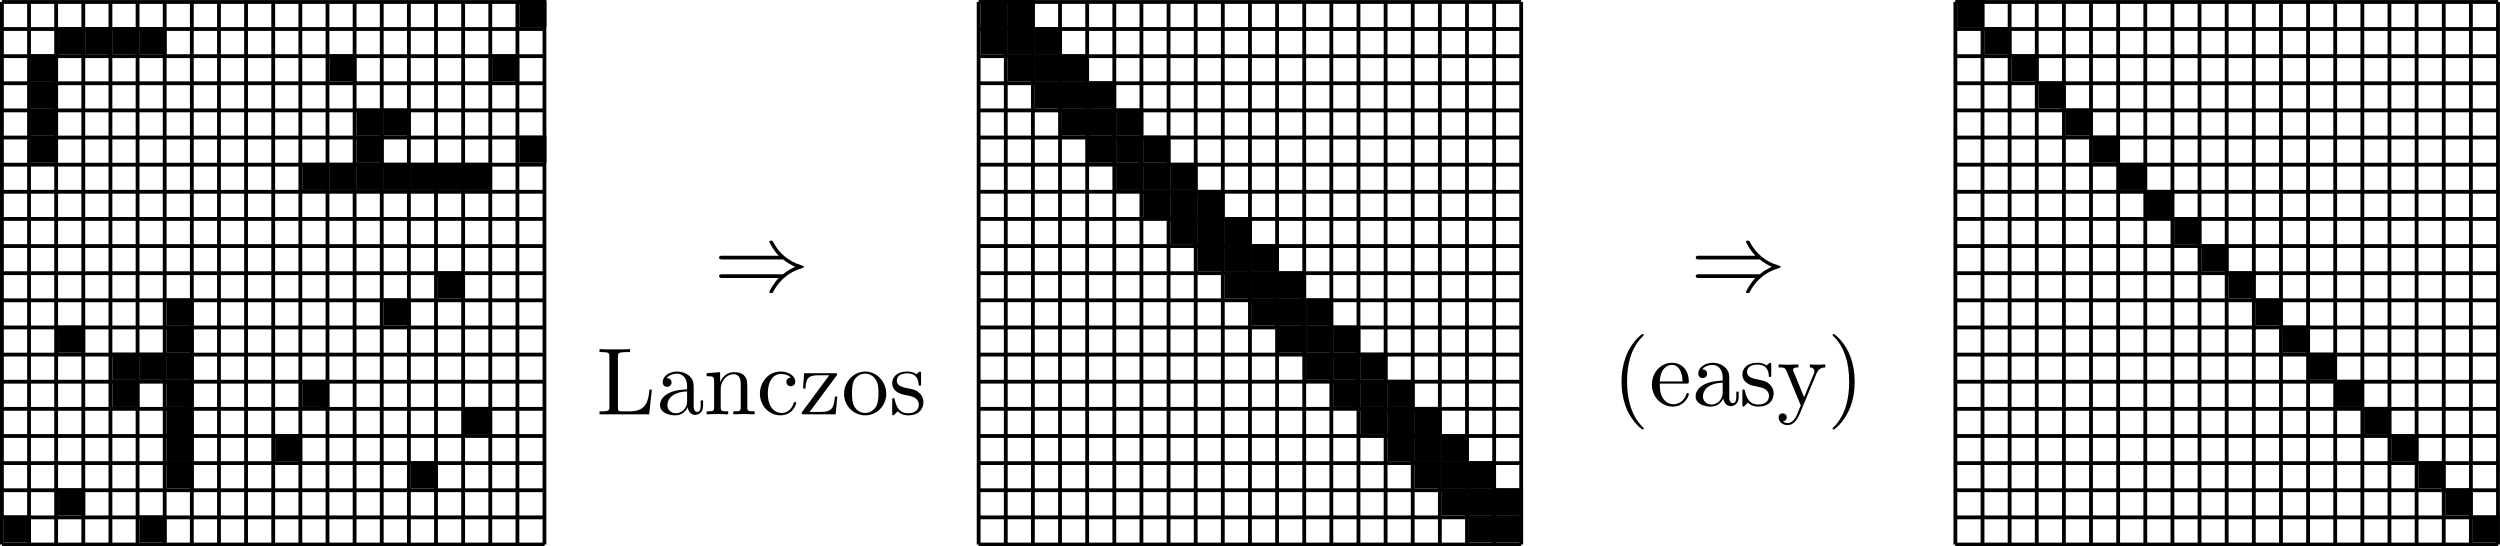 <?xml version="1.0" encoding="UTF-8"?>
<svg xmlns="http://www.w3.org/2000/svg" xmlns:xlink="http://www.w3.org/1999/xlink" width="261.214pt" height="57.092pt" viewBox="0 0 261.214 57.092" version="1.1">
<defs>
<g>
<symbol overflow="visible" id="glyph0-0">
<path style="stroke:none;" d=""/>
</symbol>
<symbol overflow="visible" id="glyph0-1">
<path style="stroke:none;" d="M 7.234 -3.266 C 7.656 -2.906 8.172 -2.641 8.5 -2.5 C 8.141 -2.328 7.641 -2.078 7.234 -1.719 L 0.906 -1.719 C 0.734 -1.719 0.547 -1.719 0.547 -1.531 C 0.547 -1.328 0.734 -1.328 0.891 -1.328 L 6.781 -1.328 C 6.312 -0.875 5.797 0.016 5.797 0.141 C 5.797 0.25 5.922 0.25 5.984 0.25 C 6.062 0.25 6.125 0.25 6.172 0.172 C 6.375 -0.203 6.656 -0.734 7.312 -1.312 C 8 -1.922 8.656 -2.188 9.188 -2.344 C 9.344 -2.406 9.359 -2.406 9.375 -2.438 C 9.406 -2.438 9.406 -2.469 9.406 -2.5 C 9.406 -2.516 9.406 -2.531 9.391 -2.547 L 9.359 -2.578 C 9.344 -2.578 9.328 -2.594 9.141 -2.656 C 7.797 -3.047 6.797 -3.953 6.234 -5.031 C 6.125 -5.219 6.125 -5.234 5.984 -5.234 C 5.922 -5.234 5.797 -5.234 5.797 -5.125 C 5.797 -5 6.297 -4.125 6.781 -3.656 L 0.891 -3.656 C 0.734 -3.656 0.547 -3.656 0.547 -3.453 C 0.547 -3.266 0.734 -3.266 0.906 -3.266 Z M 7.234 -3.266 "/>
</symbol>
<symbol overflow="visible" id="glyph1-0">
<path style="stroke:none;" d=""/>
</symbol>
<symbol overflow="visible" id="glyph1-1">
<path style="stroke:none;" d="M 5.797 -2.578 L 5.547 -2.578 C 5.438 -1.562 5.297 -0.312 3.547 -0.312 L 2.734 -0.312 C 2.266 -0.312 2.25 -0.375 2.25 -0.703 L 2.25 -6.016 C 2.25 -6.359 2.25 -6.5 3.188 -6.5 L 3.516 -6.5 L 3.516 -6.812 C 3.156 -6.781 2.25 -6.781 1.844 -6.781 C 1.453 -6.781 0.672 -6.781 0.328 -6.812 L 0.328 -6.5 L 0.562 -6.5 C 1.328 -6.5 1.359 -6.391 1.359 -6.031 L 1.359 -0.781 C 1.359 -0.422 1.328 -0.312 0.562 -0.312 L 0.328 -0.312 L 0.328 0 L 5.516 0 Z M 5.797 -2.578 "/>
</symbol>
<symbol overflow="visible" id="glyph1-2">
<path style="stroke:none;" d="M 3.312 -0.75 C 3.359 -0.359 3.625 0.062 4.094 0.062 C 4.312 0.062 4.922 -0.078 4.922 -0.891 L 4.922 -1.453 L 4.672 -1.453 L 4.672 -0.891 C 4.672 -0.312 4.422 -0.25 4.312 -0.25 C 3.984 -0.25 3.938 -0.703 3.938 -0.75 L 3.938 -2.734 C 3.938 -3.156 3.938 -3.547 3.578 -3.922 C 3.188 -4.312 2.688 -4.469 2.219 -4.469 C 1.391 -4.469 0.703 -4 0.703 -3.344 C 0.703 -3.047 0.906 -2.875 1.172 -2.875 C 1.453 -2.875 1.625 -3.078 1.625 -3.328 C 1.625 -3.453 1.578 -3.781 1.109 -3.781 C 1.391 -4.141 1.875 -4.25 2.188 -4.25 C 2.688 -4.25 3.25 -3.859 3.25 -2.969 L 3.25 -2.609 C 2.734 -2.578 2.047 -2.547 1.422 -2.25 C 0.672 -1.906 0.422 -1.391 0.422 -0.953 C 0.422 -0.141 1.391 0.109 2.016 0.109 C 2.672 0.109 3.125 -0.297 3.312 -0.75 Z M 3.25 -2.391 L 3.25 -1.391 C 3.25 -0.453 2.531 -0.109 2.078 -0.109 C 1.594 -0.109 1.188 -0.453 1.188 -0.953 C 1.188 -1.5 1.609 -2.328 3.25 -2.391 Z M 3.25 -2.391 "/>
</symbol>
<symbol overflow="visible" id="glyph1-3">
<path style="stroke:none;" d="M 1.094 -3.422 L 1.094 -0.75 C 1.094 -0.312 0.984 -0.312 0.312 -0.312 L 0.312 0 C 0.672 -0.016 1.172 -0.031 1.453 -0.031 C 1.703 -0.031 2.219 -0.016 2.562 0 L 2.562 -0.312 C 1.891 -0.312 1.781 -0.312 1.781 -0.75 L 1.781 -2.594 C 1.781 -3.625 2.5 -4.188 3.125 -4.188 C 3.766 -4.188 3.875 -3.656 3.875 -3.078 L 3.875 -0.75 C 3.875 -0.312 3.766 -0.312 3.094 -0.312 L 3.094 0 C 3.438 -0.016 3.953 -0.031 4.219 -0.031 C 4.469 -0.031 5 -0.016 5.328 0 L 5.328 -0.312 C 4.812 -0.312 4.562 -0.312 4.562 -0.609 L 4.562 -2.516 C 4.562 -3.375 4.562 -3.672 4.25 -4.031 C 4.109 -4.203 3.781 -4.406 3.203 -4.406 C 2.469 -4.406 2 -3.984 1.719 -3.359 L 1.719 -4.406 L 0.312 -4.297 L 0.312 -3.984 C 1.016 -3.984 1.094 -3.922 1.094 -3.422 Z M 1.094 -3.422 "/>
</symbol>
<symbol overflow="visible" id="glyph1-4">
<path style="stroke:none;" d="M 1.172 -2.172 C 1.172 -3.797 1.984 -4.219 2.516 -4.219 C 2.609 -4.219 3.234 -4.203 3.578 -3.844 C 3.172 -3.812 3.109 -3.516 3.109 -3.391 C 3.109 -3.125 3.297 -2.938 3.562 -2.938 C 3.828 -2.938 4.031 -3.094 4.031 -3.406 C 4.031 -4.078 3.266 -4.469 2.5 -4.469 C 1.25 -4.469 0.344 -3.391 0.344 -2.156 C 0.344 -0.875 1.328 0.109 2.484 0.109 C 3.812 0.109 4.141 -1.094 4.141 -1.188 C 4.141 -1.281 4.031 -1.281 4 -1.281 C 3.922 -1.281 3.891 -1.25 3.875 -1.188 C 3.594 -0.266 2.938 -0.141 2.578 -0.141 C 2.047 -0.141 1.172 -0.562 1.172 -2.172 Z M 1.172 -2.172 "/>
</symbol>
<symbol overflow="visible" id="glyph1-5">
<path style="stroke:none;" d="M 3.891 -4 C 3.984 -4.109 3.984 -4.125 3.984 -4.172 C 3.984 -4.297 3.891 -4.297 3.719 -4.297 L 0.531 -4.297 L 0.422 -2.688 L 0.672 -2.688 C 0.734 -3.703 0.922 -4.078 2.016 -4.078 L 3.156 -4.078 L 0.375 -0.312 C 0.281 -0.203 0.281 -0.188 0.281 -0.141 C 0.281 0 0.344 0 0.531 0 L 3.828 0 L 4 -1.859 L 3.75 -1.859 C 3.656 -0.688 3.453 -0.25 2.297 -0.25 L 1.109 -0.25 Z M 3.891 -4 "/>
</symbol>
<symbol overflow="visible" id="glyph1-6">
<path style="stroke:none;" d="M 4.688 -2.141 C 4.688 -3.406 3.703 -4.469 2.5 -4.469 C 1.25 -4.469 0.281 -3.375 0.281 -2.141 C 0.281 -0.844 1.312 0.109 2.484 0.109 C 3.688 0.109 4.688 -0.875 4.688 -2.141 Z M 2.5 -0.141 C 2.062 -0.141 1.625 -0.344 1.359 -0.812 C 1.109 -1.25 1.109 -1.859 1.109 -2.219 C 1.109 -2.609 1.109 -3.141 1.344 -3.578 C 1.609 -4.031 2.078 -4.25 2.484 -4.25 C 2.922 -4.25 3.344 -4.031 3.609 -3.594 C 3.875 -3.172 3.875 -2.594 3.875 -2.219 C 3.875 -1.859 3.875 -1.312 3.656 -0.875 C 3.422 -0.422 2.984 -0.141 2.5 -0.141 Z M 2.5 -0.141 "/>
</symbol>
<symbol overflow="visible" id="glyph1-7">
<path style="stroke:none;" d="M 2.078 -1.938 C 2.297 -1.891 3.109 -1.734 3.109 -1.016 C 3.109 -0.516 2.766 -0.109 1.984 -0.109 C 1.141 -0.109 0.781 -0.672 0.594 -1.531 C 0.562 -1.656 0.562 -1.688 0.453 -1.688 C 0.328 -1.688 0.328 -1.625 0.328 -1.453 L 0.328 -0.125 C 0.328 0.047 0.328 0.109 0.438 0.109 C 0.484 0.109 0.5 0.094 0.688 -0.094 C 0.703 -0.109 0.703 -0.125 0.891 -0.312 C 1.328 0.094 1.781 0.109 1.984 0.109 C 3.125 0.109 3.594 -0.562 3.594 -1.281 C 3.594 -1.797 3.297 -2.109 3.172 -2.219 C 2.844 -2.547 2.453 -2.625 2.031 -2.703 C 1.469 -2.812 0.812 -2.938 0.812 -3.516 C 0.812 -3.875 1.062 -4.281 1.922 -4.281 C 3.016 -4.281 3.078 -3.375 3.094 -3.078 C 3.094 -2.984 3.188 -2.984 3.203 -2.984 C 3.344 -2.984 3.344 -3.031 3.344 -3.219 L 3.344 -4.234 C 3.344 -4.391 3.344 -4.469 3.234 -4.469 C 3.188 -4.469 3.156 -4.469 3.031 -4.344 C 3 -4.312 2.906 -4.219 2.859 -4.188 C 2.484 -4.469 2.078 -4.469 1.922 -4.469 C 0.703 -4.469 0.328 -3.797 0.328 -3.234 C 0.328 -2.891 0.484 -2.609 0.75 -2.391 C 1.078 -2.141 1.359 -2.078 2.078 -1.938 Z M 2.078 -1.938 "/>
</symbol>
<symbol overflow="visible" id="glyph1-8">
<path style="stroke:none;" d="M 3.297 2.391 C 3.297 2.359 3.297 2.344 3.125 2.172 C 1.891 0.922 1.562 -0.969 1.562 -2.5 C 1.562 -4.234 1.938 -5.969 3.172 -7.203 C 3.297 -7.328 3.297 -7.344 3.297 -7.375 C 3.297 -7.453 3.266 -7.484 3.203 -7.484 C 3.094 -7.484 2.203 -6.797 1.609 -5.531 C 1.109 -4.438 0.984 -3.328 0.984 -2.5 C 0.984 -1.719 1.094 -0.516 1.641 0.625 C 2.25 1.844 3.094 2.5 3.203 2.5 C 3.266 2.5 3.297 2.469 3.297 2.391 Z M 3.297 2.391 "/>
</symbol>
<symbol overflow="visible" id="glyph1-9">
<path style="stroke:none;" d="M 1.109 -2.516 C 1.172 -4 2.016 -4.25 2.359 -4.25 C 3.375 -4.25 3.484 -2.906 3.484 -2.516 Z M 1.109 -2.297 L 3.891 -2.297 C 4.109 -2.297 4.141 -2.297 4.141 -2.516 C 4.141 -3.5 3.594 -4.469 2.359 -4.469 C 1.203 -4.469 0.281 -3.438 0.281 -2.188 C 0.281 -0.859 1.328 0.109 2.469 0.109 C 3.688 0.109 4.141 -1 4.141 -1.188 C 4.141 -1.281 4.062 -1.312 4 -1.312 C 3.922 -1.312 3.891 -1.25 3.875 -1.172 C 3.531 -0.141 2.625 -0.141 2.531 -0.141 C 2.031 -0.141 1.641 -0.438 1.406 -0.812 C 1.109 -1.281 1.109 -1.938 1.109 -2.297 Z M 1.109 -2.297 "/>
</symbol>
<symbol overflow="visible" id="glyph1-10">
<path style="stroke:none;" d="M 4.141 -3.344 C 4.391 -3.984 4.906 -3.984 5.062 -3.984 L 5.062 -4.297 C 4.828 -4.281 4.547 -4.266 4.312 -4.266 C 4.141 -4.266 3.672 -4.281 3.453 -4.297 L 3.453 -3.984 C 3.766 -3.984 3.922 -3.812 3.922 -3.562 C 3.922 -3.453 3.906 -3.438 3.859 -3.312 L 2.844 -0.875 L 1.75 -3.547 C 1.703 -3.656 1.688 -3.688 1.688 -3.734 C 1.688 -3.984 2.047 -3.984 2.25 -3.984 L 2.25 -4.297 C 1.984 -4.281 1.328 -4.266 1.156 -4.266 C 0.891 -4.266 0.484 -4.281 0.188 -4.297 L 0.188 -3.984 C 0.672 -3.984 0.859 -3.984 1 -3.641 L 2.5 0 C 2.438 0.125 2.297 0.453 2.25 0.594 C 2.031 1.141 1.75 1.828 1.109 1.828 C 1.062 1.828 0.828 1.828 0.641 1.641 C 0.953 1.609 1.031 1.391 1.031 1.219 C 1.031 0.969 0.844 0.812 0.609 0.812 C 0.406 0.812 0.188 0.938 0.188 1.234 C 0.188 1.688 0.609 2.047 1.109 2.047 C 1.734 2.047 2.141 1.469 2.375 0.906 Z M 4.141 -3.344 "/>
</symbol>
<symbol overflow="visible" id="glyph1-11">
<path style="stroke:none;" d="M 2.875 -2.5 C 2.875 -3.266 2.766 -4.469 2.219 -5.609 C 1.625 -6.828 0.766 -7.484 0.672 -7.484 C 0.609 -7.484 0.562 -7.438 0.562 -7.375 C 0.562 -7.344 0.562 -7.328 0.75 -7.141 C 1.734 -6.156 2.297 -4.578 2.297 -2.5 C 2.297 -0.781 1.938 0.969 0.703 2.219 C 0.562 2.344 0.562 2.359 0.562 2.391 C 0.562 2.453 0.609 2.5 0.672 2.5 C 0.766 2.5 1.672 1.812 2.25 0.547 C 2.766 -0.547 2.875 -1.656 2.875 -2.5 Z M 2.875 -2.5 "/>
</symbol>
</g>
<clipPath id="clip1">
  <path d="M 0 0 L 58 0 L 58 57.094 L 0 57.094 Z M 0 0 "/>
</clipPath>
<clipPath id="clip2">
  <path d="M 102 0 L 160 0 L 160 57.094 L 102 57.094 Z M 102 0 "/>
</clipPath>
<clipPath id="clip3">
  <path d="M 204 0 L 261.215 0 L 261.215 57.094 L 204 57.094 Z M 204 0 "/>
</clipPath>
<clipPath id="clip4">
  <path d="M 258 53 L 261.215 53 L 261.215 57 L 258 57 Z M 258 53 "/>
</clipPath>
</defs>
<g id="surface1">
<g clip-path="url(#clip1)" clip-rule="nonzero">
<path style="fill:none;stroke-width:0.399;stroke-linecap:butt;stroke-linejoin:miter;stroke:rgb(0%,0%,0%);stroke-opacity:1;stroke-miterlimit:10;" d="M 0 -0.002 L 56.696 -0.002 M 0 2.834 L 56.696 2.834 M 0 5.67 L 56.696 5.67 M 0 8.506 L 56.696 8.506 M 0 11.338 L 56.696 11.338 M 0 14.174 L 56.696 14.174 M 0 17.01 L 56.696 17.01 M 0 19.842 L 56.696 19.842 M 0 22.678 L 56.696 22.678 M 0 25.514 L 56.696 25.514 M 0 28.35 L 56.696 28.35 M 0 31.182 L 56.696 31.182 M 0 34.018 L 56.696 34.018 M 0 36.854 L 56.696 36.854 M 0 39.686 L 56.696 39.686 M 0 42.522 L 56.696 42.522 M 0 45.358 L 56.696 45.358 M 0 48.194 L 56.696 48.194 M 0 51.026 L 56.696 51.026 M 0 53.862 L 56.696 53.862 M 0 56.686 L 56.696 56.686 M 0 -0.002 L 0 56.694 M 2.836 -0.002 L 2.836 56.694 M 5.668 -0.002 L 5.668 56.694 M 8.504 -0.002 L 8.504 56.694 M 11.34 -0.002 L 11.34 56.694 M 14.176 -0.002 L 14.176 56.694 M 17.008 -0.002 L 17.008 56.694 M 19.844 -0.002 L 19.844 56.694 M 22.68 -0.002 L 22.68 56.694 M 25.512 -0.002 L 25.512 56.694 M 28.348 -0.002 L 28.348 56.694 M 31.184 -0.002 L 31.184 56.694 M 34.02 -0.002 L 34.02 56.694 M 36.852 -0.002 L 36.852 56.694 M 39.688 -0.002 L 39.688 56.694 M 42.524 -0.002 L 42.524 56.694 M 45.356 -0.002 L 45.356 56.694 M 48.192 -0.002 L 48.192 56.694 M 51.028 -0.002 L 51.028 56.694 M 53.864 -0.002 L 53.864 56.694 M 56.688 -0.002 L 56.688 56.694 " transform="matrix(1,0,0,-1,0.199,56.893)"/>
</g>
<path style=" stroke:none;fill-rule:nonzero;fill:rgb(0%,0%,0%);fill-opacity:1;" d="M 0.398 56.695 L 3.234 56.695 L 3.234 53.859 L 0.398 53.859 Z M 0.398 56.695 "/>
<path style=" stroke:none;fill-rule:nonzero;fill:rgb(0%,0%,0%);fill-opacity:1;" d="M 54.258 2.836 L 57.094 2.836 L 57.094 0 L 54.258 0 Z M 54.258 2.836 "/>
<path style=" stroke:none;fill-rule:nonzero;fill:rgb(0%,0%,0%);fill-opacity:1;" d="M 14.57 56.695 L 17.406 56.695 L 17.406 53.859 L 14.57 53.859 Z M 14.57 56.695 "/>
<path style=" stroke:none;fill-rule:nonzero;fill:rgb(0%,0%,0%);fill-opacity:1;" d="M 54.258 17.008 L 57.094 17.008 L 57.094 14.172 L 54.258 14.172 Z M 54.258 17.008 "/>
<path style=" stroke:none;fill-rule:nonzero;fill:rgb(0%,0%,0%);fill-opacity:1;" d="M 6.066 53.859 L 8.902 53.859 L 8.902 51.023 L 6.066 51.023 Z M 6.066 53.859 "/>
<path style=" stroke:none;fill-rule:nonzero;fill:rgb(0%,0%,0%);fill-opacity:1;" d="M 51.422 8.504 L 54.258 8.504 L 54.258 5.668 L 51.422 5.668 Z M 51.422 8.504 "/>
<path style=" stroke:none;fill-rule:nonzero;fill:rgb(0%,0%,0%);fill-opacity:1;" d="M 17.406 51.023 L 20.242 51.023 L 20.242 48.191 L 17.406 48.191 Z M 17.406 51.023 "/>
<path style=" stroke:none;fill-rule:nonzero;fill:rgb(0%,0%,0%);fill-opacity:1;" d="M 48.586 19.844 L 51.422 19.844 L 51.422 17.008 L 48.586 17.008 Z M 48.586 19.844 "/>
<path style=" stroke:none;fill-rule:nonzero;fill:rgb(0%,0%,0%);fill-opacity:1;" d="M 17.406 48.191 L 20.242 48.191 L 20.242 45.355 L 17.406 45.355 Z M 17.406 48.191 "/>
<path style=" stroke:none;fill-rule:nonzero;fill:rgb(0%,0%,0%);fill-opacity:1;" d="M 45.754 19.844 L 48.59 19.844 L 48.59 17.008 L 45.754 17.008 Z M 45.754 19.844 "/>
<path style=" stroke:none;fill-rule:nonzero;fill:rgb(0%,0%,0%);fill-opacity:1;" d="M 17.406 45.355 L 20.242 45.355 L 20.242 42.52 L 17.406 42.52 Z M 17.406 45.355 "/>
<path style=" stroke:none;fill-rule:nonzero;fill:rgb(0%,0%,0%);fill-opacity:1;" d="M 42.918 19.844 L 45.754 19.844 L 45.754 17.008 L 42.918 17.008 Z M 42.918 19.844 "/>
<path style=" stroke:none;fill-rule:nonzero;fill:rgb(0%,0%,0%);fill-opacity:1;" d="M 17.406 42.52 L 20.242 42.52 L 20.242 39.688 L 17.406 39.688 Z M 17.406 42.52 "/>
<path style=" stroke:none;fill-rule:nonzero;fill:rgb(0%,0%,0%);fill-opacity:1;" d="M 40.082 19.844 L 42.918 19.844 L 42.918 17.008 L 40.082 17.008 Z M 40.082 19.844 "/>
<path style=" stroke:none;fill-rule:nonzero;fill:rgb(0%,0%,0%);fill-opacity:1;" d="M 17.406 39.688 L 20.242 39.688 L 20.242 36.852 L 17.406 36.852 Z M 17.406 39.688 "/>
<path style=" stroke:none;fill-rule:nonzero;fill:rgb(0%,0%,0%);fill-opacity:1;" d="M 37.25 19.844 L 40.086 19.844 L 40.086 17.008 L 37.25 17.008 Z M 37.25 19.844 "/>
<path style=" stroke:none;fill-rule:nonzero;fill:rgb(0%,0%,0%);fill-opacity:1;" d="M 17.406 36.852 L 20.242 36.852 L 20.242 34.016 L 17.406 34.016 Z M 17.406 36.852 "/>
<path style=" stroke:none;fill-rule:nonzero;fill:rgb(0%,0%,0%);fill-opacity:1;" d="M 34.414 19.844 L 37.25 19.844 L 37.25 17.008 L 34.414 17.008 Z M 34.414 19.844 "/>
<path style=" stroke:none;fill-rule:nonzero;fill:rgb(0%,0%,0%);fill-opacity:1;" d="M 17.406 34.016 L 20.242 34.016 L 20.242 31.184 L 17.406 31.184 Z M 17.406 34.016 "/>
<path style=" stroke:none;fill-rule:nonzero;fill:rgb(0%,0%,0%);fill-opacity:1;" d="M 31.578 19.844 L 34.414 19.844 L 34.414 17.008 L 31.578 17.008 Z M 31.578 19.844 "/>
<path style=" stroke:none;fill-rule:nonzero;fill:rgb(0%,0%,0%);fill-opacity:1;" d="M 11.738 42.52 L 14.57 42.52 L 14.57 39.688 L 11.738 39.688 Z M 11.738 42.52 "/>
<path style=" stroke:none;fill-rule:nonzero;fill:rgb(0%,0%,0%);fill-opacity:1;" d="M 40.082 14.172 L 42.918 14.172 L 42.918 11.34 L 40.082 11.34 Z M 40.082 14.172 "/>
<path style=" stroke:none;fill-rule:nonzero;fill:rgb(0%,0%,0%);fill-opacity:1;" d="M 6.066 36.852 L 8.902 36.852 L 8.902 34.016 L 6.066 34.016 Z M 6.066 36.852 "/>
<path style=" stroke:none;fill-rule:nonzero;fill:rgb(0%,0%,0%);fill-opacity:1;" d="M 34.414 8.504 L 37.25 8.504 L 37.25 5.668 L 34.414 5.668 Z M 34.414 8.504 "/>
<path style=" stroke:none;fill-rule:nonzero;fill:rgb(0%,0%,0%);fill-opacity:1;" d="M 28.746 48.191 L 31.578 48.191 L 31.578 45.355 L 28.746 45.355 Z M 28.746 48.191 "/>
<path style=" stroke:none;fill-rule:nonzero;fill:rgb(0%,0%,0%);fill-opacity:1;" d="M 45.754 31.184 L 48.59 31.184 L 48.59 28.348 L 45.754 28.348 Z M 45.754 31.184 "/>
<path style=" stroke:none;fill-rule:nonzero;fill:rgb(0%,0%,0%);fill-opacity:1;" d="M 31.578 42.52 L 34.414 42.52 L 34.414 39.688 L 31.578 39.688 Z M 31.578 42.52 "/>
<path style=" stroke:none;fill-rule:nonzero;fill:rgb(0%,0%,0%);fill-opacity:1;" d="M 40.082 34.016 L 42.918 34.016 L 42.918 31.18 L 40.082 31.18 Z M 40.082 34.016 "/>
<path style=" stroke:none;fill-rule:nonzero;fill:rgb(0%,0%,0%);fill-opacity:1;" d="M 42.918 51.023 L 45.754 51.023 L 45.754 48.191 L 42.918 48.191 Z M 42.918 51.023 "/>
<path style=" stroke:none;fill-rule:nonzero;fill:rgb(0%,0%,0%);fill-opacity:1;" d="M 48.586 45.355 L 51.422 45.355 L 51.422 42.52 L 48.586 42.52 Z M 48.586 45.355 "/>
<path style=" stroke:none;fill-rule:nonzero;fill:rgb(0%,0%,0%);fill-opacity:1;" d="M 6.066 5.668 L 8.902 5.668 L 8.902 2.836 L 6.066 2.836 Z M 6.066 5.668 "/>
<path style=" stroke:none;fill-rule:nonzero;fill:rgb(0%,0%,0%);fill-opacity:1;" d="M 3.234 8.504 L 6.066 8.504 L 6.066 5.668 L 3.234 5.668 Z M 3.234 8.504 "/>
<path style=" stroke:none;fill-rule:nonzero;fill:rgb(0%,0%,0%);fill-opacity:1;" d="M 8.902 5.668 L 11.738 5.668 L 11.738 2.836 L 8.902 2.836 Z M 8.902 5.668 "/>
<path style=" stroke:none;fill-rule:nonzero;fill:rgb(0%,0%,0%);fill-opacity:1;" d="M 3.234 11.34 L 6.066 11.34 L 6.066 8.504 L 3.234 8.504 Z M 3.234 11.34 "/>
<path style=" stroke:none;fill-rule:nonzero;fill:rgb(0%,0%,0%);fill-opacity:1;" d="M 11.738 5.668 L 14.57 5.668 L 14.57 2.836 L 11.738 2.836 Z M 11.738 5.668 "/>
<path style=" stroke:none;fill-rule:nonzero;fill:rgb(0%,0%,0%);fill-opacity:1;" d="M 3.234 14.172 L 6.066 14.172 L 6.066 11.34 L 3.234 11.34 Z M 3.234 14.172 "/>
<path style=" stroke:none;fill-rule:nonzero;fill:rgb(0%,0%,0%);fill-opacity:1;" d="M 14.57 5.668 L 17.406 5.668 L 17.406 2.836 L 14.57 2.836 Z M 14.57 5.668 "/>
<path style=" stroke:none;fill-rule:nonzero;fill:rgb(0%,0%,0%);fill-opacity:1;" d="M 3.234 17.008 L 6.066 17.008 L 6.066 14.172 L 3.234 14.172 Z M 3.234 17.008 "/>
<path style=" stroke:none;fill-rule:nonzero;fill:rgb(0%,0%,0%);fill-opacity:1;" d="M 14.57 39.688 L 17.406 39.688 L 17.406 36.852 L 14.57 36.852 Z M 14.57 39.688 "/>
<path style=" stroke:none;fill-rule:nonzero;fill:rgb(0%,0%,0%);fill-opacity:1;" d="M 37.25 17.008 L 40.086 17.008 L 40.086 14.172 L 37.25 14.172 Z M 37.25 17.008 "/>
<path style=" stroke:none;fill-rule:nonzero;fill:rgb(0%,0%,0%);fill-opacity:1;" d="M 11.738 39.688 L 14.57 39.688 L 14.57 36.852 L 11.738 36.852 Z M 11.738 39.688 "/>
<path style=" stroke:none;fill-rule:nonzero;fill:rgb(0%,0%,0%);fill-opacity:1;" d="M 37.25 14.172 L 40.086 14.172 L 40.086 11.34 L 37.25 11.34 Z M 37.25 14.172 "/>
<g style="fill:rgb(0%,0%,0%);fill-opacity:1;">
  <use xlink:href="#glyph0-1" x="74.588" y="30.374"/>
</g>
<g style="fill:rgb(0%,0%,0%);fill-opacity:1;">
  <use xlink:href="#glyph1-1" x="62.314" y="43.289"/>
  <use xlink:href="#glyph1-2" x="68.541" y="43.289"/>
  <use xlink:href="#glyph1-3" x="73.522" y="43.289"/>
  <use xlink:href="#glyph1-4" x="79.057" y="43.289"/>
  <use xlink:href="#glyph1-5" x="83.485" y="43.289"/>
  <use xlink:href="#glyph1-6" x="87.912" y="43.289"/>
  <use xlink:href="#glyph1-7" x="92.893" y="43.289"/>
</g>
<g clip-path="url(#clip2)" clip-rule="nonzero">
<path style="fill:none;stroke-width:0.399;stroke-linecap:butt;stroke-linejoin:miter;stroke:rgb(0%,0%,0%);stroke-opacity:1;stroke-miterlimit:10;" d="M 102.047 -0.002 L 158.742 -0.002 M 102.047 2.834 L 158.742 2.834 M 102.047 5.67 L 158.742 5.67 M 102.047 8.506 L 158.742 8.506 M 102.047 11.338 L 158.742 11.338 M 102.047 14.174 L 158.742 14.174 M 102.047 17.01 L 158.742 17.01 M 102.047 19.842 L 158.742 19.842 M 102.047 22.678 L 158.742 22.678 M 102.047 25.514 L 158.742 25.514 M 102.047 28.35 L 158.742 28.35 M 102.047 31.182 L 158.742 31.182 M 102.047 34.018 L 158.742 34.018 M 102.047 36.854 L 158.742 36.854 M 102.047 39.686 L 158.742 39.686 M 102.047 42.522 L 158.742 42.522 M 102.047 45.358 L 158.742 45.358 M 102.047 48.194 L 158.742 48.194 M 102.047 51.026 L 158.742 51.026 M 102.047 53.862 L 158.742 53.862 M 102.047 56.686 L 158.742 56.686 M 102.055 -0.002 L 102.055 56.694 M 104.891 -0.002 L 104.891 56.694 M 107.723 -0.002 L 107.723 56.694 M 110.559 -0.002 L 110.559 56.694 M 113.395 -0.002 L 113.395 56.694 M 116.231 -0.002 L 116.231 56.694 M 119.063 -0.002 L 119.063 56.694 M 121.899 -0.002 L 121.899 56.694 M 124.735 -0.002 L 124.735 56.694 M 127.567 -0.002 L 127.567 56.694 M 130.403 -0.002 L 130.403 56.694 M 133.238 -0.002 L 133.238 56.694 M 136.074 -0.002 L 136.074 56.694 M 138.906 -0.002 L 138.906 56.694 M 141.742 -0.002 L 141.742 56.694 M 144.578 -0.002 L 144.578 56.694 M 147.41 -0.002 L 147.41 56.694 M 150.246 -0.002 L 150.246 56.694 M 153.082 -0.002 L 153.082 56.694 M 155.918 -0.002 L 155.918 56.694 M 158.742 -0.002 L 158.742 56.694 " transform="matrix(1,0,0,-1,0.199,56.893)"/>
</g>
<path style=" stroke:none;fill-rule:nonzero;fill:rgb(0%,0%,0%);fill-opacity:1;" d="M 102.445 2.836 L 105.281 2.836 L 105.281 0 L 102.445 0 Z M 102.445 2.836 "/>
<path style=" stroke:none;fill-rule:nonzero;fill:rgb(0%,0%,0%);fill-opacity:1;" d="M 105.281 5.668 L 108.117 5.668 L 108.117 2.836 L 105.281 2.836 Z M 105.281 5.668 "/>
<path style=" stroke:none;fill-rule:nonzero;fill:rgb(0%,0%,0%);fill-opacity:1;" d="M 108.117 8.504 L 110.949 8.504 L 110.949 5.668 L 108.117 5.668 Z M 108.117 8.504 "/>
<path style=" stroke:none;fill-rule:nonzero;fill:rgb(0%,0%,0%);fill-opacity:1;" d="M 110.949 11.34 L 113.785 11.34 L 113.785 8.504 L 110.949 8.504 Z M 110.949 11.34 "/>
<path style=" stroke:none;fill-rule:nonzero;fill:rgb(0%,0%,0%);fill-opacity:1;" d="M 113.785 14.172 L 116.621 14.172 L 116.621 11.34 L 113.785 11.34 Z M 113.785 14.172 "/>
<path style=" stroke:none;fill-rule:nonzero;fill:rgb(0%,0%,0%);fill-opacity:1;" d="M 116.621 17.008 L 119.457 17.008 L 119.457 14.172 L 116.621 14.172 Z M 116.621 17.008 "/>
<path style=" stroke:none;fill-rule:nonzero;fill:rgb(0%,0%,0%);fill-opacity:1;" d="M 119.453 19.844 L 122.289 19.844 L 122.289 17.008 L 119.453 17.008 Z M 119.453 19.844 "/>
<path style=" stroke:none;fill-rule:nonzero;fill:rgb(0%,0%,0%);fill-opacity:1;" d="M 122.289 22.676 L 125.125 22.676 L 125.125 19.844 L 122.289 19.844 Z M 122.289 22.676 "/>
<path style=" stroke:none;fill-rule:nonzero;fill:rgb(0%,0%,0%);fill-opacity:1;" d="M 125.125 25.512 L 127.957 25.512 L 127.957 22.676 L 125.125 22.676 Z M 125.125 25.512 "/>
<path style=" stroke:none;fill-rule:nonzero;fill:rgb(0%,0%,0%);fill-opacity:1;" d="M 127.957 28.348 L 130.793 28.348 L 130.793 25.512 L 127.957 25.512 Z M 127.957 28.348 "/>
<path style=" stroke:none;fill-rule:nonzero;fill:rgb(0%,0%,0%);fill-opacity:1;" d="M 130.793 31.184 L 133.629 31.184 L 133.629 28.348 L 130.793 28.348 Z M 130.793 31.184 "/>
<path style=" stroke:none;fill-rule:nonzero;fill:rgb(0%,0%,0%);fill-opacity:1;" d="M 133.629 34.016 L 136.465 34.016 L 136.465 31.18 L 133.629 31.18 Z M 133.629 34.016 "/>
<path style=" stroke:none;fill-rule:nonzero;fill:rgb(0%,0%,0%);fill-opacity:1;" d="M 136.465 36.852 L 139.297 36.852 L 139.297 34.016 L 136.465 34.016 Z M 136.465 36.852 "/>
<path style=" stroke:none;fill-rule:nonzero;fill:rgb(0%,0%,0%);fill-opacity:1;" d="M 139.297 39.684 L 142.133 39.684 L 142.133 36.852 L 139.297 36.852 Z M 139.297 39.684 "/>
<path style=" stroke:none;fill-rule:nonzero;fill:rgb(0%,0%,0%);fill-opacity:1;" d="M 142.133 42.52 L 144.969 42.52 L 144.969 39.688 L 142.133 39.688 Z M 142.133 42.52 "/>
<path style=" stroke:none;fill-rule:nonzero;fill:rgb(0%,0%,0%);fill-opacity:1;" d="M 144.969 45.355 L 147.801 45.355 L 147.801 42.52 L 144.969 42.52 Z M 144.969 45.355 "/>
<path style=" stroke:none;fill-rule:nonzero;fill:rgb(0%,0%,0%);fill-opacity:1;" d="M 147.801 48.191 L 150.637 48.191 L 150.637 45.355 L 147.801 45.355 Z M 147.801 48.191 "/>
<path style=" stroke:none;fill-rule:nonzero;fill:rgb(0%,0%,0%);fill-opacity:1;" d="M 150.637 51.023 L 153.473 51.023 L 153.473 48.191 L 150.637 48.191 Z M 150.637 51.023 "/>
<path style=" stroke:none;fill-rule:nonzero;fill:rgb(0%,0%,0%);fill-opacity:1;" d="M 153.473 53.859 L 156.305 53.859 L 156.305 51.023 L 153.473 51.023 Z M 153.473 53.859 "/>
<path style=" stroke:none;fill-rule:nonzero;fill:rgb(0%,0%,0%);fill-opacity:1;" d="M 156.305 56.695 L 159.141 56.695 L 159.141 53.859 L 156.305 53.859 Z M 156.305 56.695 "/>
<path style=" stroke:none;fill-rule:nonzero;fill:rgb(0%,0%,0%);fill-opacity:1;" d="M 102.445 5.668 L 105.281 5.668 L 105.281 2.836 L 102.445 2.836 Z M 102.445 5.668 "/>
<path style=" stroke:none;fill-rule:nonzero;fill:rgb(0%,0%,0%);fill-opacity:1;" d="M 105.281 8.504 L 108.117 8.504 L 108.117 5.668 L 105.281 5.668 Z M 105.281 8.504 "/>
<path style=" stroke:none;fill-rule:nonzero;fill:rgb(0%,0%,0%);fill-opacity:1;" d="M 108.117 11.34 L 110.949 11.34 L 110.949 8.504 L 108.117 8.504 Z M 108.117 11.34 "/>
<path style=" stroke:none;fill-rule:nonzero;fill:rgb(0%,0%,0%);fill-opacity:1;" d="M 110.949 14.172 L 113.785 14.172 L 113.785 11.34 L 110.949 11.34 Z M 110.949 14.172 "/>
<path style=" stroke:none;fill-rule:nonzero;fill:rgb(0%,0%,0%);fill-opacity:1;" d="M 113.785 17.008 L 116.621 17.008 L 116.621 14.172 L 113.785 14.172 Z M 113.785 17.008 "/>
<path style=" stroke:none;fill-rule:nonzero;fill:rgb(0%,0%,0%);fill-opacity:1;" d="M 116.621 19.844 L 119.457 19.844 L 119.457 17.008 L 116.621 17.008 Z M 116.621 19.844 "/>
<path style=" stroke:none;fill-rule:nonzero;fill:rgb(0%,0%,0%);fill-opacity:1;" d="M 119.453 22.676 L 122.289 22.676 L 122.289 19.844 L 119.453 19.844 Z M 119.453 22.676 "/>
<path style=" stroke:none;fill-rule:nonzero;fill:rgb(0%,0%,0%);fill-opacity:1;" d="M 122.289 25.512 L 125.125 25.512 L 125.125 22.676 L 122.289 22.676 Z M 122.289 25.512 "/>
<path style=" stroke:none;fill-rule:nonzero;fill:rgb(0%,0%,0%);fill-opacity:1;" d="M 125.125 28.348 L 127.957 28.348 L 127.957 25.512 L 125.125 25.512 Z M 125.125 28.348 "/>
<path style=" stroke:none;fill-rule:nonzero;fill:rgb(0%,0%,0%);fill-opacity:1;" d="M 127.957 31.18 L 130.793 31.18 L 130.793 28.348 L 127.957 28.348 Z M 127.957 31.18 "/>
<path style=" stroke:none;fill-rule:nonzero;fill:rgb(0%,0%,0%);fill-opacity:1;" d="M 130.793 34.016 L 133.629 34.016 L 133.629 31.18 L 130.793 31.18 Z M 130.793 34.016 "/>
<path style=" stroke:none;fill-rule:nonzero;fill:rgb(0%,0%,0%);fill-opacity:1;" d="M 133.629 36.852 L 136.465 36.852 L 136.465 34.016 L 133.629 34.016 Z M 133.629 36.852 "/>
<path style=" stroke:none;fill-rule:nonzero;fill:rgb(0%,0%,0%);fill-opacity:1;" d="M 136.465 39.684 L 139.297 39.684 L 139.297 36.852 L 136.465 36.852 Z M 136.465 39.684 "/>
<path style=" stroke:none;fill-rule:nonzero;fill:rgb(0%,0%,0%);fill-opacity:1;" d="M 139.297 42.52 L 142.133 42.52 L 142.133 39.684 L 139.297 39.684 Z M 139.297 42.52 "/>
<path style=" stroke:none;fill-rule:nonzero;fill:rgb(0%,0%,0%);fill-opacity:1;" d="M 142.133 45.355 L 144.969 45.355 L 144.969 42.52 L 142.133 42.52 Z M 142.133 45.355 "/>
<path style=" stroke:none;fill-rule:nonzero;fill:rgb(0%,0%,0%);fill-opacity:1;" d="M 144.969 48.191 L 147.801 48.191 L 147.801 45.355 L 144.969 45.355 Z M 144.969 48.191 "/>
<path style=" stroke:none;fill-rule:nonzero;fill:rgb(0%,0%,0%);fill-opacity:1;" d="M 147.801 51.023 L 150.637 51.023 L 150.637 48.188 L 147.801 48.188 Z M 147.801 51.023 "/>
<path style=" stroke:none;fill-rule:nonzero;fill:rgb(0%,0%,0%);fill-opacity:1;" d="M 150.637 53.859 L 153.473 53.859 L 153.473 51.023 L 150.637 51.023 Z M 150.637 53.859 "/>
<path style=" stroke:none;fill-rule:nonzero;fill:rgb(0%,0%,0%);fill-opacity:1;" d="M 153.473 56.691 L 156.305 56.691 L 156.305 53.859 L 153.473 53.859 Z M 153.473 56.691 "/>
<path style=" stroke:none;fill-rule:nonzero;fill:rgb(0%,0%,0%);fill-opacity:1;" d="M 105.281 2.836 L 108.117 2.836 L 108.117 0 L 105.281 0 Z M 105.281 2.836 "/>
<path style=" stroke:none;fill-rule:nonzero;fill:rgb(0%,0%,0%);fill-opacity:1;" d="M 108.117 5.668 L 110.949 5.668 L 110.949 2.836 L 108.117 2.836 Z M 108.117 5.668 "/>
<path style=" stroke:none;fill-rule:nonzero;fill:rgb(0%,0%,0%);fill-opacity:1;" d="M 110.949 8.504 L 113.785 8.504 L 113.785 5.668 L 110.949 5.668 Z M 110.949 8.504 "/>
<path style=" stroke:none;fill-rule:nonzero;fill:rgb(0%,0%,0%);fill-opacity:1;" d="M 113.785 11.34 L 116.621 11.34 L 116.621 8.504 L 113.785 8.504 Z M 113.785 11.34 "/>
<path style=" stroke:none;fill-rule:nonzero;fill:rgb(0%,0%,0%);fill-opacity:1;" d="M 116.621 14.172 L 119.457 14.172 L 119.457 11.34 L 116.621 11.34 Z M 116.621 14.172 "/>
<path style=" stroke:none;fill-rule:nonzero;fill:rgb(0%,0%,0%);fill-opacity:1;" d="M 119.453 17.008 L 122.289 17.008 L 122.289 14.172 L 119.453 14.172 Z M 119.453 17.008 "/>
<path style=" stroke:none;fill-rule:nonzero;fill:rgb(0%,0%,0%);fill-opacity:1;" d="M 122.289 19.844 L 125.125 19.844 L 125.125 17.008 L 122.289 17.008 Z M 122.289 19.844 "/>
<path style=" stroke:none;fill-rule:nonzero;fill:rgb(0%,0%,0%);fill-opacity:1;" d="M 125.125 22.676 L 127.957 22.676 L 127.957 19.844 L 125.125 19.844 Z M 125.125 22.676 "/>
<path style=" stroke:none;fill-rule:nonzero;fill:rgb(0%,0%,0%);fill-opacity:1;" d="M 127.957 25.512 L 130.793 25.512 L 130.793 22.676 L 127.957 22.676 Z M 127.957 25.512 "/>
<path style=" stroke:none;fill-rule:nonzero;fill:rgb(0%,0%,0%);fill-opacity:1;" d="M 130.793 28.348 L 133.629 28.348 L 133.629 25.512 L 130.793 25.512 Z M 130.793 28.348 "/>
<path style=" stroke:none;fill-rule:nonzero;fill:rgb(0%,0%,0%);fill-opacity:1;" d="M 133.629 31.18 L 136.465 31.18 L 136.465 28.348 L 133.629 28.348 Z M 133.629 31.18 "/>
<path style=" stroke:none;fill-rule:nonzero;fill:rgb(0%,0%,0%);fill-opacity:1;" d="M 136.465 34.016 L 139.297 34.016 L 139.297 31.18 L 136.465 31.18 Z M 136.465 34.016 "/>
<path style=" stroke:none;fill-rule:nonzero;fill:rgb(0%,0%,0%);fill-opacity:1;" d="M 139.297 36.852 L 142.133 36.852 L 142.133 34.016 L 139.297 34.016 Z M 139.297 36.852 "/>
<path style=" stroke:none;fill-rule:nonzero;fill:rgb(0%,0%,0%);fill-opacity:1;" d="M 142.133 39.684 L 144.969 39.684 L 144.969 36.852 L 142.133 36.852 Z M 142.133 39.684 "/>
<path style=" stroke:none;fill-rule:nonzero;fill:rgb(0%,0%,0%);fill-opacity:1;" d="M 144.969 42.52 L 147.801 42.52 L 147.801 39.688 L 144.969 39.688 Z M 144.969 42.52 "/>
<path style=" stroke:none;fill-rule:nonzero;fill:rgb(0%,0%,0%);fill-opacity:1;" d="M 147.801 45.355 L 150.637 45.355 L 150.637 42.52 L 147.801 42.52 Z M 147.801 45.355 "/>
<path style=" stroke:none;fill-rule:nonzero;fill:rgb(0%,0%,0%);fill-opacity:1;" d="M 150.637 48.191 L 153.473 48.191 L 153.473 45.355 L 150.637 45.355 Z M 150.637 48.191 "/>
<path style=" stroke:none;fill-rule:nonzero;fill:rgb(0%,0%,0%);fill-opacity:1;" d="M 153.473 51.023 L 156.305 51.023 L 156.305 48.188 L 153.473 48.188 Z M 153.473 51.023 "/>
<path style=" stroke:none;fill-rule:nonzero;fill:rgb(0%,0%,0%);fill-opacity:1;" d="M 156.305 53.859 L 159.141 53.859 L 159.141 51.023 L 156.305 51.023 Z M 156.305 53.859 "/>
<g style="fill:rgb(0%,0%,0%);fill-opacity:1;">
  <use xlink:href="#glyph0-1" x="176.635" y="30.374"/>
</g>
<g style="fill:rgb(0%,0%,0%);fill-opacity:1;">
  <use xlink:href="#glyph1-8" x="168.443" y="42.376"/>
  <use xlink:href="#glyph1-9" x="172.317" y="42.376"/>
  <use xlink:href="#glyph1-2" x="176.745" y="42.376"/>
  <use xlink:href="#glyph1-7" x="181.726" y="42.376"/>
  <use xlink:href="#glyph1-10" x="185.655" y="42.376"/>
  <use xlink:href="#glyph1-11" x="190.914" y="42.376"/>
</g>
<g clip-path="url(#clip3)" clip-rule="nonzero">
<path style="fill:none;stroke-width:0.399;stroke-linecap:butt;stroke-linejoin:miter;stroke:rgb(0%,0%,0%);stroke-opacity:1;stroke-miterlimit:10;" d="M 204.098 -0.002 L 260.821 -0.002 M 204.098 2.834 L 260.821 2.834 M 204.098 5.67 L 260.821 5.67 M 204.098 8.506 L 260.821 8.506 M 204.098 11.338 L 260.821 11.338 M 204.098 14.174 L 260.821 14.174 M 204.098 17.01 L 260.821 17.01 M 204.098 19.842 L 260.821 19.842 M 204.098 22.678 L 260.821 22.678 M 204.098 25.514 L 260.821 25.514 M 204.098 28.35 L 260.821 28.35 M 204.098 31.182 L 260.821 31.182 M 204.098 34.018 L 260.821 34.018 M 204.098 36.854 L 260.821 36.854 M 204.098 39.686 L 260.821 39.686 M 204.098 42.522 L 260.821 42.522 M 204.098 45.358 L 260.821 45.358 M 204.098 48.194 L 260.821 48.194 M 204.098 51.026 L 260.821 51.026 M 204.098 53.862 L 260.821 53.862 M 204.098 56.686 L 260.821 56.686 M 204.11 -0.002 L 204.11 56.694 M 206.946 -0.002 L 206.946 56.694 M 209.778 -0.002 L 209.778 56.694 M 212.613 -0.002 L 212.613 56.694 M 215.449 -0.002 L 215.449 56.694 M 218.281 -0.002 L 218.281 56.694 M 221.117 -0.002 L 221.117 56.694 M 223.953 -0.002 L 223.953 56.694 M 226.789 -0.002 L 226.789 56.694 M 229.621 -0.002 L 229.621 56.694 M 232.457 -0.002 L 232.457 56.694 M 235.293 -0.002 L 235.293 56.694 M 238.129 -0.002 L 238.129 56.694 M 240.961 -0.002 L 240.961 56.694 M 243.797 -0.002 L 243.797 56.694 M 246.633 -0.002 L 246.633 56.694 M 249.465 -0.002 L 249.465 56.694 M 252.301 -0.002 L 252.301 56.694 M 255.137 -0.002 L 255.137 56.694 M 257.973 -0.002 L 257.973 56.694 M 260.805 -0.002 L 260.805 56.694 " transform="matrix(1,0,0,-1,0.199,56.893)"/>
</g>
<path style=" stroke:none;fill-rule:nonzero;fill:rgb(0%,0%,0%);fill-opacity:1;" d="M 204.496 2.836 L 207.328 2.836 L 207.328 0 L 204.496 0 Z M 204.496 2.836 "/>
<path style=" stroke:none;fill-rule:nonzero;fill:rgb(0%,0%,0%);fill-opacity:1;" d="M 207.328 5.668 L 210.164 5.668 L 210.164 2.836 L 207.328 2.836 Z M 207.328 5.668 "/>
<path style=" stroke:none;fill-rule:nonzero;fill:rgb(0%,0%,0%);fill-opacity:1;" d="M 210.164 8.504 L 213 8.504 L 213 5.668 L 210.164 5.668 Z M 210.164 8.504 "/>
<path style=" stroke:none;fill-rule:nonzero;fill:rgb(0%,0%,0%);fill-opacity:1;" d="M 213 11.34 L 215.832 11.34 L 215.832 8.504 L 213 8.504 Z M 213 11.34 "/>
<path style=" stroke:none;fill-rule:nonzero;fill:rgb(0%,0%,0%);fill-opacity:1;" d="M 215.832 14.172 L 218.668 14.172 L 218.668 11.34 L 215.832 11.34 Z M 215.832 14.172 "/>
<path style=" stroke:none;fill-rule:nonzero;fill:rgb(0%,0%,0%);fill-opacity:1;" d="M 218.668 17.008 L 221.504 17.008 L 221.504 14.172 L 218.668 14.172 Z M 218.668 17.008 "/>
<path style=" stroke:none;fill-rule:nonzero;fill:rgb(0%,0%,0%);fill-opacity:1;" d="M 221.504 19.844 L 224.336 19.844 L 224.336 17.008 L 221.504 17.008 Z M 221.504 19.844 "/>
<path style=" stroke:none;fill-rule:nonzero;fill:rgb(0%,0%,0%);fill-opacity:1;" d="M 224.336 22.676 L 227.172 22.676 L 227.172 19.844 L 224.336 19.844 Z M 224.336 22.676 "/>
<path style=" stroke:none;fill-rule:nonzero;fill:rgb(0%,0%,0%);fill-opacity:1;" d="M 227.172 25.512 L 230.008 25.512 L 230.008 22.676 L 227.172 22.676 Z M 227.172 25.512 "/>
<path style=" stroke:none;fill-rule:nonzero;fill:rgb(0%,0%,0%);fill-opacity:1;" d="M 230.008 28.348 L 232.844 28.348 L 232.844 25.512 L 230.008 25.512 Z M 230.008 28.348 "/>
<path style=" stroke:none;fill-rule:nonzero;fill:rgb(0%,0%,0%);fill-opacity:1;" d="M 232.844 31.184 L 235.676 31.184 L 235.676 28.348 L 232.844 28.348 Z M 232.844 31.184 "/>
<path style=" stroke:none;fill-rule:nonzero;fill:rgb(0%,0%,0%);fill-opacity:1;" d="M 235.676 34.016 L 238.512 34.016 L 238.512 31.18 L 235.676 31.18 Z M 235.676 34.016 "/>
<path style=" stroke:none;fill-rule:nonzero;fill:rgb(0%,0%,0%);fill-opacity:1;" d="M 238.512 36.852 L 241.348 36.852 L 241.348 34.016 L 238.512 34.016 Z M 238.512 36.852 "/>
<path style=" stroke:none;fill-rule:nonzero;fill:rgb(0%,0%,0%);fill-opacity:1;" d="M 241.344 39.684 L 244.18 39.684 L 244.18 36.852 L 241.344 36.852 Z M 241.344 39.684 "/>
<path style=" stroke:none;fill-rule:nonzero;fill:rgb(0%,0%,0%);fill-opacity:1;" d="M 244.18 42.52 L 247.016 42.52 L 247.016 39.688 L 244.18 39.688 Z M 244.18 42.52 "/>
<path style=" stroke:none;fill-rule:nonzero;fill:rgb(0%,0%,0%);fill-opacity:1;" d="M 247.016 45.355 L 249.852 45.355 L 249.852 42.52 L 247.016 42.52 Z M 247.016 45.355 "/>
<path style=" stroke:none;fill-rule:nonzero;fill:rgb(0%,0%,0%);fill-opacity:1;" d="M 249.852 48.191 L 252.684 48.191 L 252.684 45.355 L 249.852 45.355 Z M 249.852 48.191 "/>
<path style=" stroke:none;fill-rule:nonzero;fill:rgb(0%,0%,0%);fill-opacity:1;" d="M 252.684 51.023 L 255.52 51.023 L 255.52 48.191 L 252.684 48.191 Z M 252.684 51.023 "/>
<path style=" stroke:none;fill-rule:nonzero;fill:rgb(0%,0%,0%);fill-opacity:1;" d="M 255.52 53.859 L 258.355 53.859 L 258.355 51.023 L 255.52 51.023 Z M 255.52 53.859 "/>
<g clip-path="url(#clip4)" clip-rule="nonzero">
<path style=" stroke:none;fill-rule:nonzero;fill:rgb(0%,0%,0%);fill-opacity:1;" d="M 258.355 56.695 L 261.188 56.695 L 261.188 53.859 L 258.355 53.859 Z M 258.355 56.695 "/>
</g>
</g>
</svg>
